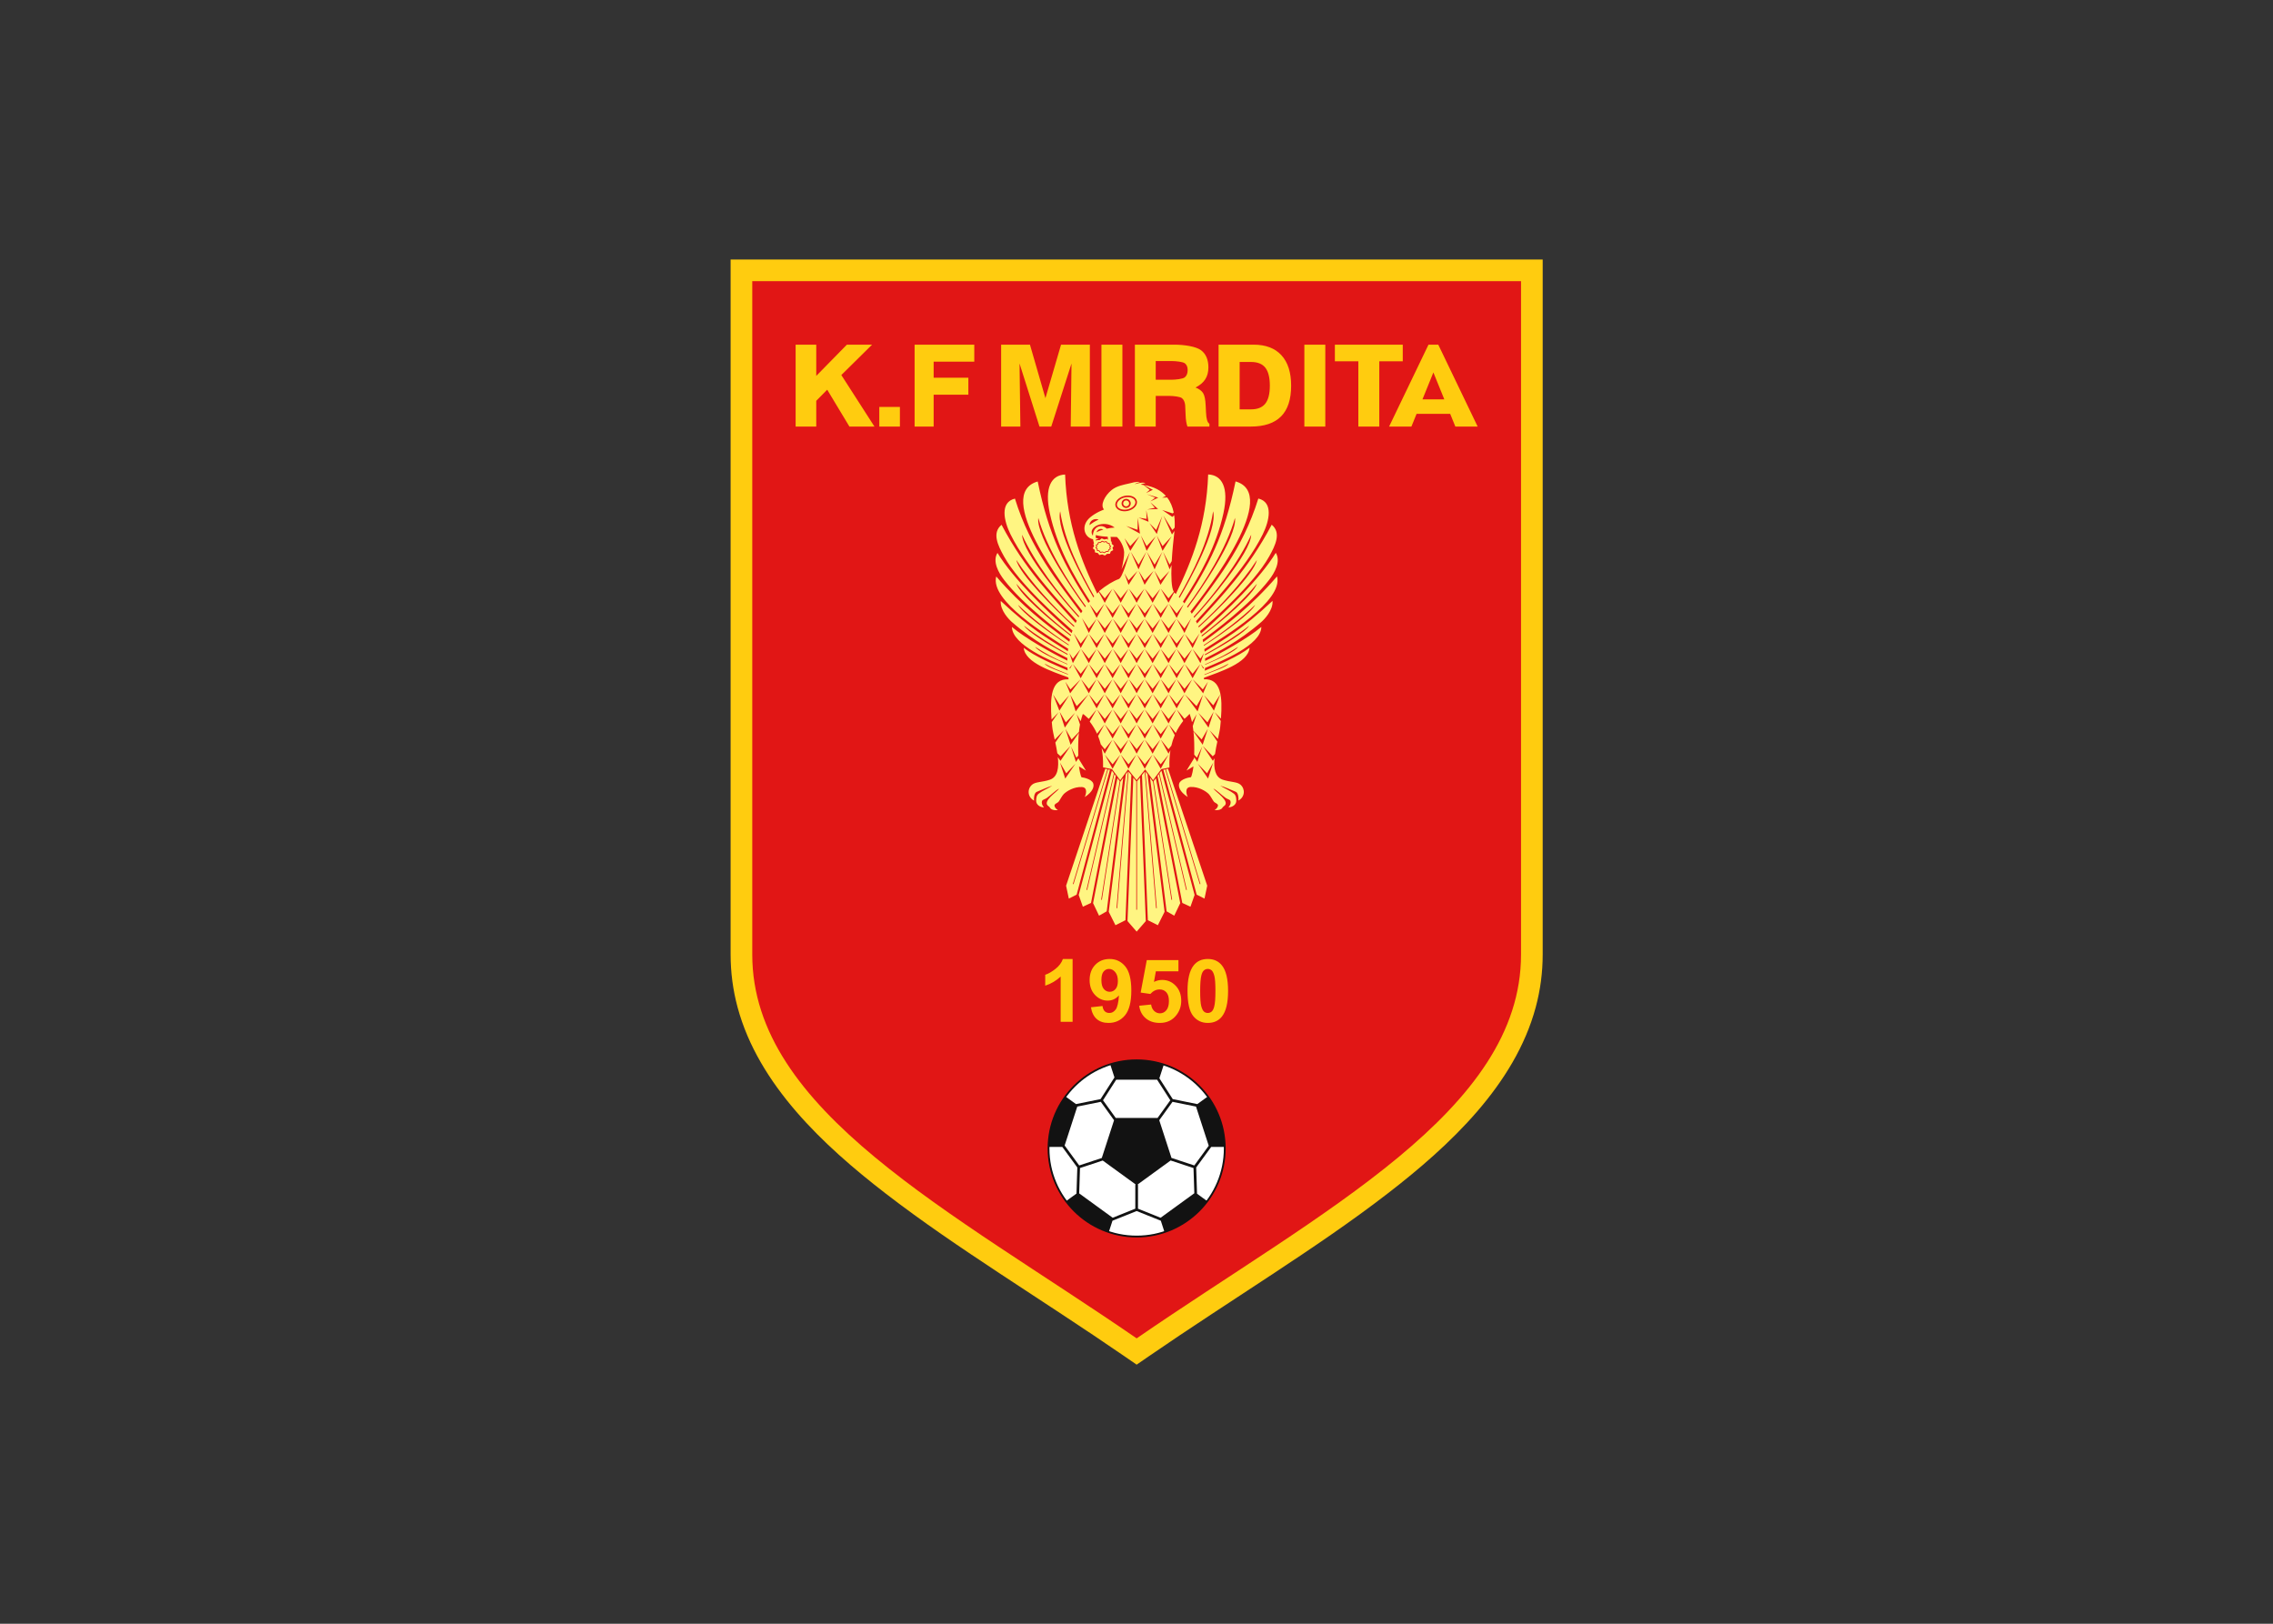 <svg clip-rule="evenodd" fill-rule="evenodd" stroke-linejoin="round" stroke-miterlimit="2" viewBox="0 0 560 400" xmlns="http://www.w3.org/2000/svg"><rect x="0" y="0" width="560" height="400" fill="#333333" stroke="none"/><g transform="matrix(1.089 0 0 1.089 179.74 63.653)"><path d="m.239 157.491v-157.241h183.722v157.241c0 4.037-.529 8.03-1.58 11.927-4.722 17.541-19.489 31.303-33.393 42.038-8.391 6.481-17.234 12.431-26.08 18.271-9.36 6.179-18.79 12.253-28.031 18.61l-2.777 1.912-2.778-1.912c-9.241-6.357-18.67-12.432-28.029-18.61-8.846-5.841-17.69-11.79-26.082-18.271-13.902-10.735-28.671-24.497-33.393-42.038-1.05-3.897-1.579-7.89-1.579-11.927z" fill="#ffcc0f"/><path d="m92.1 244.301c-41.955-28.863-86.961-51.463-86.961-86.81v-152.34h173.921v152.34c0 35.347-45.005 57.947-86.96 86.81z" fill="#e11615"/><path d="m99.295 112.265-1.752 2.179-1.752-2.179 1.752 3.188zm-15.099-48.922.594.245.646-.132.197.246c-.011-.257-.038-.493-.079-.71l-.006-.029c-.882-.038-1.806-.125-2.703-.369-.018.188-.019.395.002.622.25.121.51.192.713.21-.229.075-.453.12-.669.137.007.041.014.082.022.123.018.093.038.189.062.288l.079-.224.665-.03zm.363-2.005c-.164-.088-.335-.135-.503-.14-.076-.003-.153.003-.231.018-.038.007-.077.018-.118.031-.278.09-.538.313-.699.682l-.011.023c.439-.231.979-.441 1.562-.614zm1.719 2.684.161.038.036.541.463.39-.301.483.162.525-.558.296-.183.521-.665.03-.478.376-.595-.245-.646.132-.363-.454-.64-.148-.036-.542-.463-.389.301-.483-.162-.526.139-.073c-.072-.241-.129-.471-.17-.69-.018-.093-.032-.184-.045-.272-1.709-.314-2.645-2.421-1.32-4.238.711-.974 2.355-1.939 3.803-2.492-.896-.947.098-3.1 1.764-4.428 1.139-.907 2.682-1.173 3.791-1.425.529-.121 1.876-.544 2.573-.351-.492.111-.861.25-1.186.487.735-.214 1.846-.523 2.449-.237-.323.065-.703.109-1.094.332.213.022.422.049.625.079l1.434 1.097-.828.72 1.522-.723-2.024-1.078c2.278.361 3.886 1.245 4.979 2.475l-.851.386 1.126-.056c.764.981 1.238 2.153 1.492 3.438l-.258.172-2.348-.77 2.299 1.566.408-.373c.127.894.158 1.833.113 2.795l-.521.546-2.044-3.3 1.958 4.313.559-.807c-.021.248-.047.497-.077.746-.144 1.202-.405 3.623-.54 6.081l-.477.787-1.472-2.9 1.472 3.975.434-.982c-.109 2.621-.04 5.121.508 6.05l-1.193 1.485-1.751-2.18 1.751 3.188 1.291-2.347.01.014c.119.114.236.229.354.344 3.638-7.422 6.92-15.751 7.316-27.04 3.104.125 4.734 2.914 3.448 8.802-1.615 7.393-5.183 13.848-9.155 19.964.114.133.226.268.335.403 5.521-8.612 9.029-15.234 11.569-27.596 10.079 2.846-5.83 23.889-10.215 29.436.108.163.213.327.315.491 5.202-7.089 11.453-14.431 15.053-26.052 3.445.828 2.501 5.039.99 8.1-3.915 7.931-12.538 16.809-15.097 19.648.085.171.167.342.247.515 5.646-6.283 11.486-12.128 16.885-22.342 2.218 1.82.833 4.678-.577 7.192-3.584 6.386-12.764 14.332-15.616 16.86.066.191.131.384.191.577 6.005-5.279 13.396-12.479 16.925-18.272 1.198 1.94-.26 4.508-1.5 6.114-4.427 5.729-12.604 11.81-15.044 13.535.044.188.086.377.125.568 5.481-4.067 10.734-7.971 16.699-14.883 1.502 5.557-11.957 13.604-16.438 16.459.024.188.046.378.064.568 4.905-3.157 8.246-4.845 15.353-11.488.176 2.123-1.895 4.221-2.498 4.747-5.35 4.667-10.09 6.887-12.754 8.276.006.186.01.374.012.562 3.398-1.621 9.607-5.076 12.713-7.697-.049 4.144-9.121 7.79-12.75 9.3-.012.202-.025.404-.041.607 3.425-1.477 7.448-3.143 10.128-5.197-.314 3.484-6.759 5.444-10.293 6.787-.016.119-.032.238-.048.357 3.928-.251 4.23 4.034 3.863 8.904l-1.412-1.469 1.371 1.991c-.037.432-.078.868-.121 1.306-.067.695-.285 1.667-.525 2.763l-1.891-1.968 1.762 2.56c-.197.91-.395 1.881-.527 2.834l-.516.489-2.251-2.347 2.275 3.37.38-.55c-.197 2.239.105 4.211 1.809 4.805.793.276 1.706.42 2.519.561.614.107 1.158.255 1.525.57 1.151.988 1.049 2.793-.447 3.615.078-.407.021-1.75-.602-1.993-1.043-.407-2.64-1.176-3.507-1.37 1.209.739 2.229 1.119 3.104 1.812.48.379.509 1.059.53 1.535.04.902-.845 1.516-1.77 1.555.384-.482.601-.908.441-1.448-.103-.344-.618-.363-1.11-.716-1.062-.762-1.944-1.714-2.757-2.105.444.743 4.013 2.943 2.385 4.004-.283.185-.363.48-.592.62-.4.245-.854.301-1.518.246.514-.288.791-.764.777-1.046-.019-.397-.688-.573-.899-.811-.263-.297-.801-1.38-1.203-1.777-.663-.655-2.314-1.677-4.1-1.584-1.474.077-.846 1.873-.656 2.263-1.869-1.233-2.141-2.39-1.909-3.075.334-.99 2.231-1.363 2.636-1.398.228-.237.525-1.833.578-2.449l-1.565.945 1.716-2.786.008-.255.726 1.076 1.108-3.491-1.217 2.541-.604-.675c.039-1.826.02-3.598-.166-5.274l2.081 3.024 1.17-3.6-1.399 2.408-1.864-1.939c-.042-.365-.092-.726-.151-1.082l.874-2.691-1.045 1.798c-.132-.608-.296-1.2-.496-1.773l.056-.101-.069.063-.022-.063c-.225.215-.439.433-.645.653l-.521.46-1.758-2.128 1.471 2.605c-.694.876-1.254 1.788-1.698 2.729l-1.544-1.921 1.325 2.412c-.33.777-.584 1.575-.773 2.389l-.637.792-1.751-2.179 1.751 3.188.438-.797c-.204 1.235-.271 2.505-.235 3.802l.006.114-1.855.384-1.849 2.492-1.777-2.441-1.926 2.419-.014.017h-.001l-.001.001-1.939-2.437-1.777 2.441-1.848-2.492c-.68-.14-1.358-.281-2.038-.422l.001-.004v-.02l.001-.004v-.037l.001-.001v-.023l.001-.004v-.024l.001-.004v-.045l.001-.004v-.028l.001-.004v-.049l.001-.004v-.004c.027-1.403-.068-2.774-.33-4.104l.712 1.297 1.752-3.188-1.752 2.179-.9-1.119c-.161-.635-.364-1.259-.613-1.872l1.43-2.602-1.661 2.066c-.431-.943-.978-1.858-1.658-2.737l1.549-2.742-1.76 2.128-1.257-1.113.109.197c-.066-.066-.134-.132-.201-.197-.191.533-.35 1.082-.481 1.646l-.912-1.57.755 2.325c-.102.543-.18 1.099-.24 1.665l-1.656 1.723-1.398-2.408 1.168 3.6 1.865-2.71c-.16 1.645-.171 3.377-.128 5.16l-.425.475-1.217-2.541 1.107 3.491.553-.818 1.714 2.783-1.565-.945c.052.616.351 2.212.578 2.449.404.035 2.302.408 2.636 1.398.231.685-.039 1.841-1.909 3.075.188-.391.817-2.186-.656-2.263-1.786-.093-3.437.929-4.1 1.584-.402.397-.939 1.48-1.203 1.777-.212.237-.881.414-.899.811-.013.282.263.758.776 1.046-.664.056-1.116-.001-1.517-.246-.229-.14-.309-.436-.592-.62-1.627-1.062 1.94-3.262 2.386-4.004-.814.391-1.696 1.344-2.759 2.105-.491.353-1.007.373-1.108.716-.16.54.057.965.44 1.448-.924-.039-1.811-.653-1.77-1.555.021-.476.05-1.155.531-1.535.875-.693 1.894-1.072 3.104-1.812-.868.194-2.463.963-3.506 1.37-.624.244-.68 1.586-.603 1.993-1.496-.821-1.599-2.627-.447-3.615.367-.315.911-.462 1.526-.57.813-.141 1.725-.285 2.517-.561 1.782-.622 2.031-2.75 1.779-5.114l.594.859 2.275-3.37-2.251 2.347-.729-.691c-.121-.817-.286-1.643-.454-2.428l1.902-2.763-2.041 2.124c-.254-1.159-.488-2.191-.561-2.919-.035-.357-.068-.714-.1-1.068l1.534-2.229-1.582 1.646c-.389-4.943-.126-9.335 3.851-9.081-.021-.144-.039-.287-.058-.43-3.57-1.341-9.791-3.292-10.101-6.714 2.631 2.017 6.556 3.659 9.938 5.116-.015-.202-.027-.403-.038-.603-3.745-1.555-12.516-5.148-12.563-9.223 3.05 2.575 9.094 5.954 12.53 7.609.002-.19.007-.379.014-.567-2.694-1.395-7.343-3.619-12.574-8.182-.603-.525-2.675-2.624-2.498-4.747 7.022 6.564 10.368 8.291 15.181 11.377.02-.189.042-.377.067-.565-4.641-2.945-17.751-10.863-16.27-16.351 5.908 6.846 11.117 10.741 16.541 14.766.04-.188.083-.375.128-.561-2.616-1.862-10.552-7.811-14.888-13.424-1.24-1.605-2.699-4.173-1.501-6.114 3.502 5.748 10.803 12.879 16.781 18.146.063-.192.128-.385.195-.575-3-2.656-11.948-10.451-15.476-16.736-1.41-2.514-2.796-5.372-.577-7.192 5.36 10.141 11.155 15.976 16.764 22.208.081-.171.164-.342.25-.511-2.694-2.972-11.121-11.704-14.978-19.518-1.512-3.062-2.456-7.272.99-8.1 3.576 11.547 9.771 18.87 14.953 25.917.103-.162.206-.323.313-.482-4.522-5.736-20.118-26.485-10.114-29.31 2.527 12.302 6.015 18.919 11.488 27.47.11-.133.223-.266.338-.398-3.942-6.08-7.473-12.499-9.077-19.843-1.287-5.888.344-8.677 3.449-8.802.395 11.227 3.642 19.526 7.255 26.918.076-.074.153-.148.23-.222.039-.051.075-.107.11-.166l1.373 2.5 1.752-3.188-1.752 2.18-1.303-1.622c1.646-1.366 3.355-2.365 4.465-2.748.868-.3 2.091-4.929 2.546-6.158l-1.911 3.952c.317-1.189.641-3.082.591-3.893-.081-1.315-.921-2.779-1.644-3.423-.448-.016-.929-.019-1.428-.03.058.297.086.643.082 1.022zm-4.085-1.3c-.036-.046-.069-.093-.099-.143-1.045-1.768 2.525-3.603 5.03-1.691-.569.024-1.183.113-1.782.247-.372-.37-.817-.561-1.267-.575-.124-.004-.247.005-.368.028-.068.013-.135.03-.199.051-.441.143-.847.482-1.089 1.035-.127.288-.209.637-.226 1.048zm2.076 1.147.476.196.508-.104.287.359.464.108.026.396.31.26-.202.325.112.363-.383.203-.139.397-.502.022-.383.302-.476-.196-.508.104-.287-.359-.464-.107-.027-.396-.309-.26.202-.324-.112-.364.382-.203.14-.397.502-.022zm.029.21-.345.272-.437.02-.122.348-.312.166.092.299-.162.261.247.208.022.339.394.091.257.321.453-.092.428.176.345-.272.437-.02.122-.348.312-.166-.092-.299.162-.261-.247-.208-.022-.339-.394-.091-.258-.321-.452.092zm5.343 52.618-3.856 31.115 1.519 3.03 2.265-1.133 1.328-32.822-.618-.776-2.572 30.885-.163-.012 2.577-30.945zm4.917 0-.479-.657 2.579 30.945-.164.012-2.573-30.885-.617.776 1.328 32.822 2.265 1.133 1.519-3.03zm-2.458 35.594 2.07-2.385-1.313-32.458-.675.849v29.04h-.164v-29.04l-.676-.849-1.313 32.458zm4.346-34.717-.504.679 4.186 26.824-.162.023-4.165-26.699-.672-.922 3.747 30.224 1.732.983 1.35-2.834zm1.26-1.699-.44.594 6.19 26.374-.16.036-6.158-26.237-.313.422 5.601 28.741 1.844.86.939-2.664zm1.493-.415-.484.1 7.82 25.958-.156.045-7.824-25.97-.415.086 7.536 28.251 1.772.894.617-2.918zm-11.445 2.114-5.511 28.279 1.349 2.834 1.733-.983 3.746-30.224-.671.922-4.166 26.699-.162-.023 4.186-26.824zm-1.26-1.699-7.503 28.126.94 2.664 1.844-.86 5.602-28.741-.314-.422-6.159 26.237-.159-.036 6.191-26.374zm-1.493-.415-8.865 26.446.617 2.918 1.771-.894 7.536-28.251-.415-.086-7.824 25.97-.157-.045 7.821-25.958zm4.724-61.067c-.285 0-.544.116-.731.303h-.001c-.188.187-.303.445-.303.729s.115.542.303.729h.001c.188.187.446.302.731.302s.544-.116.731-.302h.001c.188-.187.304-.445.304-.729s-.116-.542-.304-.729h-.001c-.187-.187-.446-.303-.731-.303zm.479.555c-.122-.122-.292-.197-.479-.197s-.356.075-.479.197c-.122.122-.197.291-.197.478s.075.356.197.478c.123.122.292.197.479.197s.357-.076.479-.197.198-.291.198-.478-.075-.356-.198-.478zm-.788-1.235c-.658.132-1.225.437-1.606.821-.4.401-.604.892-.519 1.376l.001.002.005.026.001.002c.095.468.444.834.937 1.05.472.206 1.077.276 1.713.164.014-.002.042-.008.086-.017.659-.133 1.226-.437 1.607-.82.399-.402.604-.893.518-1.377l-.001-.002-.004-.026-.001-.002c-.095-.469-.444-.834-.937-1.05-.471-.207-1.078-.276-1.714-.165-.012.003-.042.009-.086.018zm.148.334-.077.014c-.587.118-1.088.386-1.424.724-.318.32-.482.7-.418 1.064l.004.023c.071.346.343.622.73.791.408.18.941.239 1.507.139.041-.007.066-.012.077-.014.588-.118 1.089-.386 1.425-.723.318-.32.482-.7.418-1.064l-.004-.024c-.071-.345-.344-.622-.729-.792-.41-.178-.944-.238-1.509-.138zm6.74.076-1.106.854 1.799-.856-2.622-.787zm-.073 2.3-1.765.369 2.482-.105-1.76-1.513zm-1.884 2.506-1.813-.285 2.262.936-.52-2.614zm-2.041 2.47-2.566-.866 3.113 1.734-.496-3.595zm4.217.024-1.533-1.532 1.667 2.45 1.254-4.092zm1.438 3.665-1.314-2.416 1.314 3.491 2.057-3.292zm-7.303 0-1.303-1.787 1.303 2.861 2.056-3.292zm3.706 0-1.313-2.416 1.313 3.491 2.057-3.292zm-.083 1.289-1.752 2.9-1.752-2.9 1.752 3.975zm3.634 0-1.753 2.9-1.752-2.9 1.752 3.975zm1.604 4.322-2.031 2.131-1.375-2.18 1.375 3.188zm-7.219 0-2.032 2.131-.938-1.61.938 2.619zm3.634 0-2.032 2.131-1.375-2.18 1.375 3.188zm-12.432-11.6c-.798-.364-2.019.074-2.083 1.255.61-.494 1.346-.968 2.083-1.255zm1.403 53.166 1.752 3.188 1.752-3.188-1.752 2.179zm-10.131 1.81 1.169 3.601 2.312-3.358-2.081 2.166zm-.097-11.526 1.169 3.6 2.311-3.357-2.081 2.165zm-1.489-3.91 1.43 3.672 2.215-3.479-2.063 2.276zm15.323 13.626 1.752 3.188 1.752-3.188-1.752 2.179zm1.836-3.412 1.753 3.188 1.752-3.188-1.752 2.179zm0-34.128 1.753 3.188 1.752-3.188-1.752 2.18zm-3.606 0 1.753 3.188 1.752-3.188-1.752 2.18zm3.606 6.825 1.753 3.189 1.752-3.189-1.752 2.18zm-10.613-.157 1.546 3.346 1.752-3.189-1.752 2.18zm3.4.157 1.752 3.189 1.752-3.189-1.752 2.18zm3.607 0 1.753 3.189 1.752-3.189-1.752 2.18zm3.606 6.826 1.753 3.188 1.752-3.188-1.752 2.179zm-13.478.908.805 2.281 1.752-3.188-1.752 2.179zm2.659-.908 1.752 3.188 1.752-3.188-1.752 2.179zm3.606 0 1.752 3.188 1.752-3.188-1.752 2.179zm3.607 0 1.753 3.188 1.752-3.188-1.752 2.179zm3.606 6.825 1.753 3.188 1.752-3.188-1.752 2.18zm-14.39.557 1.096 2.631 2.372-3.188-2.299 2.313zm3.571-.557 1.752 3.188 1.752-3.188-1.752 2.18zm3.606 0 1.752 3.188 1.752-3.188-1.752 2.18zm3.607 0 1.753 3.188 1.752-3.188-1.752 2.18zm3.606 6.825 1.753 3.188 1.752-3.188-1.752 2.18zm-7.213 0 1.752 3.188 1.752-3.188-1.752 2.18zm3.607 0 1.753 3.188 1.752-3.188-1.752 2.18zm0 6.827 1.753 3.188 1.752-3.188-1.752 2.179zm1.77-30.716 1.752 3.188 1.752-3.188-1.752 2.18zm-7.061.103 1.601 3.085 1.752-3.188-1.752 2.18zm3.455-.103 1.752 3.188 1.752-3.188-1.752 2.18zm3.606 6.826 1.752 3.188 1.752-3.188-1.752 2.179zm-10.65-.133 1.582 3.321 1.752-3.188-1.752 2.179zm3.436.133 1.753 3.188 1.752-3.188-1.752 2.179zm3.608 0 1.752 3.188 1.752-3.188-1.752 2.179zm3.606 6.826 1.752 3.188 1.752-3.188-1.752 2.18zm-11.608.852.125.167.561-1.02zm.788-.852 1.752 3.188 1.752-3.188-1.752 2.18zm3.606 0 1.753 3.188 1.752-3.188-1.752 2.18zm3.608 0 1.752 3.188 1.752-3.188-1.752 2.18zm3.606 6.825 1.752 3.188 1.752-3.188-1.752 2.179zm-11.428.097 1.229 3.769 2.882-3.866-2.651 2.673zm4.214-.097 1.753 3.188 1.752-3.188-1.752 2.179zm3.608 0 1.752 3.188 1.752-3.188-1.752 2.179zm3.606 6.825 1.752 3.188 1.752-3.188-1.752 2.18zm-3.606 0 1.752 3.188 1.752-3.188-1.752 2.18zm24.521 8.636-1.398 2.408-2.082-2.166 2.313 3.358zm.097-11.526-1.398 2.408-2.082-2.165 2.313 3.357zm1.489-3.91-1.582 2.469-2.062-2.276 2.214 3.479zm-15.322 13.626-1.753 2.179-1.752-2.179 1.752 3.188zm1.769-37.54-1.752 2.18-1.753-2.18 1.753 3.188zm7.007 6.668-1.546 2.337-1.751-2.18 1.751 3.189zm-3.401.157-1.752 2.18-1.751-2.18 1.751 3.189zm-3.606 0-1.752 2.18-1.753-2.18 1.753 3.189zm9.872 7.734-.805 1.271-1.752-2.179 1.752 3.188zm-2.659-.908-1.752 2.179-1.751-2.179 1.751 3.188zm-3.607 0-1.752 2.179-1.751-2.179 1.751 3.188zm-3.606 0-1.752 2.179-1.753-2.179 1.753 3.188zm10.784 7.382-1.169 1.756-2.299-2.313 2.371 3.188zm-3.571-.557-1.752 2.18-1.751-2.18 1.751 3.188zm-3.607 0-1.752 2.18-1.751-2.18 1.751 3.188zm-3.606 0-1.752 2.18-1.753-2.18 1.753 3.188zm3.606 6.825-1.752 2.18-1.751-2.18 1.751 3.188zm-3.606 0-1.752 2.18-1.753-2.18 1.753 3.188zm0 6.827-1.752 2.179-1.753-2.179 1.753 3.188zm-1.769-30.716-1.753 2.18-1.752-2.18 1.752 3.188zm7.061.103-1.6 2.077-1.754-2.18 1.754 3.188zm-3.456-.103-1.752 2.18-1.752-2.18 1.752 3.188zm-3.605 6.826-1.753 2.179-1.752-2.179 1.752 3.188zm10.648-.133-1.581 2.313-1.752-2.179 1.752 3.188zm-3.435.133-1.751 2.179-1.754-2.179 1.754 3.188zm-3.608 0-1.752 2.179-1.752-2.179 1.752 3.188zm-3.605 6.826-1.753 2.18-1.752-2.18 1.752 3.188zm11.607.852-.687-.853.561 1.02zm-.788-.852-1.752 2.18-1.752-2.18 1.752 3.188zm-3.606 0-1.751 2.18-1.754-2.18 1.754 3.188zm-3.608 0-1.752 2.18-1.752-2.18 1.752 3.188zm-3.605 6.825-1.753 2.179-1.752-2.179 1.752 3.188zm11.427.097-1.46 2.577-2.651-2.673 2.882 3.866zm-4.214-.097-1.751 2.179-1.754-2.179 1.754 3.188zm-3.608 0-1.752 2.179-1.752-2.179 1.752 3.188zm-3.605 6.825-1.753 2.18-1.752-2.18 1.752 3.188zm3.605 0-1.752 2.18-1.752-2.18 1.752 3.188zm8.145-11.249.002.03c1.926-.794 4.986-1.749 5.463-2.544-2.156 1.174-2.229 1.084-5.457 2.437zm.154-2.263c3.592-1.539 6.774-3.014 7.479-4.064-2.884 1.813-3.763 2.314-7.478 3.956zm-.039-2.152c4.566-2.441 9.173-5.289 10.028-6.696-2.693 2.109-6.364 4.45-10.042 6.493.006.068.01.135.014.203zm-.24-2.131c4.93-3.18 10.78-7.514 11.608-9.28-3.012 2.926-7.45 6.354-11.634 9.121zm-.464-2.11c4.962-3.768 11.587-9.435 12.459-11.938-3.205 3.881-8.005 8.24-12.523 11.709.021.075.042.152.064.229zm-.697-2.059c4.471-4.068 12.473-12.064 13.159-15.251-3.228 4.957-8.566 10.817-13.249 15.03.03.073.06.147.09.221zm-1.033-2.17c2.994-3.185 12.81-14.677 12.896-18.792-2.772 6.167-8.518 13.739-13.023 18.563.043.076.085.153.127.229zm-1.463-2.287c2.637-3.543 11.252-16.034 10.691-20.317-1.882 6.782-6.935 14.793-10.848 20.105.052.071.105.141.157.212zm-1.838-2.217c2.195-3.805 8.66-15.449 7.579-19.596-1.016 6.926-4.573 13.746-7.761 19.402.062.064.122.129.182.194zm-19.325-.315c-3.17-5.632-6.685-12.404-7.693-19.281-1.069 4.104 5.251 15.55 7.509 19.475.06-.065.121-.13.184-.194zm-1.887 2.197c-3.899-5.312-8.89-13.252-10.757-19.982-.554 4.234 7.86 16.491 10.6 20.192.051-.069.104-.14.157-.21zm-1.515 2.271c-4.489-4.828-10.16-12.325-12.911-18.44.086 4.063 9.658 15.319 12.781 18.668.042-.077.086-.153.13-.228zm-1.09 2.18c-4.65-4.204-9.919-10-13.116-14.91.679 3.155 8.531 11.024 13.024 15.129.031-.073.061-.146.092-.219zm-.739 2.055c-4.476-3.449-9.204-7.755-12.373-11.594.862 2.478 7.362 8.057 12.307 11.823.021-.076.044-.153.066-.229zm-.517 2.186c-4.137-2.748-8.499-6.125-11.472-9.012.819 1.747 6.549 6.003 11.443 9.172.01-.053.02-.106.029-.16zm-.264 2.099c-3.618-2.021-7.216-4.319-9.866-6.395.845 1.389 5.343 4.181 9.852 6.601.003-.069.008-.138.014-.206zm-.064 2.262c-3.561-1.577-4.458-2.092-7.293-3.874.693 1.033 3.778 2.475 7.295 3.985zm.141 2.296c-3.039-1.269-3.152-1.206-5.266-2.356.462.77 3.347 1.69 5.277 2.468z" fill="#fff582"/><path d="m77.611 172.691h-2.703v-10.229c-.986.928-2.15 1.615-3.492 2.06v-2.467c.706-.23 1.473-.668 2.299-1.315.828-.645 1.394-1.397 1.703-2.256h2.193zm4.148-3.282 2.623-.289c.063.535.231.934.497 1.189.267.261.622.39 1.06.39.556 0 1.025-.26 1.413-.777.389-.517.636-1.588.744-3.209-.682.789-1.529 1.184-2.552 1.184-1.109 0-2.069-.428-2.875-1.285-.806-.858-1.207-1.974-1.207-3.349 0-1.434.425-2.588 1.276-3.463.852-.878 1.938-1.315 3.252-1.315 1.431 0 2.608.556 3.525 1.664.918 1.111 1.379 2.937 1.379 5.482 0 2.584-.478 4.452-1.431 5.598-.954 1.147-2.197 1.72-3.729 1.72-1.102 0-1.99-.296-2.671-.888-.676-.589-1.113-1.474-1.304-2.652zm6.097-5.927c0-.871-.2-1.549-.602-2.029-.398-.479-.862-.72-1.388-.72-.5 0-.915.197-1.243.592-.333.396-.497 1.039-.497 1.934 0 .911.181 1.579.54 2.007.357.424.805.639 1.345.639.52 0 .956-.204 1.312-.615s.533-1.015.533-1.808zm4.818 5.581 2.703-.279c.08.611.307 1.099.685 1.457.382.359.818.536 1.315.536.565 0 1.046-.229 1.438-.694.391-.464.588-1.161.588-2.091 0-.875-.193-1.529-.585-1.967-.388-.438-.895-.654-1.52-.654-.779 0-1.479.342-2.098 1.025l-2.191-.315 1.381-7.34h7.164v2.525h-5.107l-.427 2.403c.602-.299 1.219-.45 1.851-.45 1.204 0 2.223.437 3.058 1.316.84.875 1.257 2.012 1.257 3.413 0 1.167-.338 2.206-1.012 3.124-.922 1.25-2.198 1.875-3.829 1.875-1.305 0-2.372-.353-3.193-1.053-.826-.702-1.317-1.644-1.478-2.831zm15.524-10.579c1.367 0 2.437.49 3.209 1.47.918 1.157 1.379 3.081 1.379 5.766 0 2.68-.465 4.606-1.389 5.778-.766.967-1.832 1.45-3.199 1.45-1.376 0-2.483-.529-3.325-1.589s-1.263-2.95-1.263-5.666c0-2.668.464-4.588 1.388-5.759.765-.966 1.831-1.45 3.2-1.45zm0 2.249c-.322 0-.611.105-.861.316-.255.206-.452.582-.589 1.124-.185.7-.277 1.884-.277 3.546 0 1.664.082 2.805.246 3.426.166.622.372 1.036.623 1.245.25.206.536.309.858.309s.611-.105.865-.316c.25-.208.447-.583.585-1.125.185-.694.276-1.874.276-3.538 0-1.662-.082-2.803-.246-3.424-.166-.622-.372-1.04-.622-1.246-.25-.211-.536-.317-.858-.317z" fill="#ffcc0f"/><path d="m158.125 19.515h2.212l8.911 18.528h-5.047l-1.167-2.876h-7.604l-1.168 2.876h-5.048zm1.108 6.285-2.469 6.083h4.938zm-16.98 12.242h4.743v-14.765h5.308v-3.762h-15.358v3.762h5.308v14.765zm-12.213.001v-18.528h4.741v18.528zm-19.404-.001v-18.527h7.911c2.744 0 4.846.799 6.309 2.397 1.466 1.596 2.195 3.891 2.195 6.884 0 3.097-.757 5.411-2.272 6.944-1.512 1.532-3.797 2.302-6.846 2.302zm4.768-3.891h2.576c1.47 0 2.544-.434 3.227-1.297.683-.862 1.026-2.216 1.026-4.063 0-1.855-.344-3.212-1.026-4.071-.683-.859-1.758-1.289-3.227-1.289h-2.576zm-23.703 3.893v-18.529h8.864c2.35 0 4.989.422 6.1 1.258 1.113.837 1.668 2.139 1.668 3.9 0 1.039-.236 1.93-.709 2.671-.476.743-1.212 1.366-2.208 1.868.812.309 1.383.731 1.719 1.263.334.531.521 1.469.579 2.813.017.377.053.886.078 1.521.059 1.494.316 2.358.772 2.594v.64h-4.973c-.241-.653-.386-1.551-.418-2.693-.031-1.137-.066-1.855-.098-2.152-.078-.721-.32-1.25-.73-1.584-.408-.333-1.94-.502-2.76-.502h-3.169v6.932zm4.715-10.592h3.534c.954 0 2.57-.178 3.018-.528.449-.353.674-.915.674-1.683 0-.683-.219-1.188-.652-1.517-.438-.331-2.019-.498-2.914-.498h-3.659v4.226zm-12.281 10.591v-18.528h4.741v18.528zm-22.693 0v-18.528h6.52l3.501 12.104 3.534-12.104h6.519v18.528h-4.328l.176-14.263-4.581 14.263h-2.665l-4.51-14.263.189 14.263zm-19.576 0v-18.528h13.502v3.84h-9.193v3.635h7.855v3.84h-7.855v7.213zm-7.988-.001v-4.432h4.664v4.432zm-18.927.001v-18.528h4.665v7.069l6.934-7.069h5.699l-6.96 6.874 7.493 11.654h-5.665l-5.023-8.335-2.478 2.512v5.823z" fill="#ffcc0f"/><path d="m92.101 221.272c10.979 0 19.934-8.956 19.934-19.935s-8.955-19.936-19.934-19.936c-10.98 0-19.936 8.956-19.936 19.936 0 10.979 8.956 19.935 19.936 19.935z" fill="#fff"/><g fill="#121212"><path d="m92.101 181.606c-5.448 0-10.382 2.21-13.953 5.779-3.569 3.571-5.778 8.505-5.778 13.952 0 5.448 2.209 10.381 5.778 13.951 3.571 3.57 8.505 5.779 13.953 5.779 5.447 0 10.381-2.209 13.95-5.779 3.57-3.57 5.779-8.503 5.779-13.951 0-5.447-2.209-10.381-5.779-13.952-3.569-3.569-8.503-5.779-13.95-5.779zm-14.242 5.491c3.645-3.643 8.681-5.898 14.242-5.898 5.56 0 10.596 2.256 14.239 5.898 3.645 3.645 5.898 8.681 5.898 14.241 0 5.562-2.254 10.597-5.898 14.24-3.644 3.645-8.68 5.898-14.239 5.898-5.562 0-10.598-2.254-14.242-5.898s-5.897-8.679-5.897-14.24c-.001-5.561 2.253-10.597 5.897-14.241z"/><path d="m97.242 185.463 3.026 4.719 5.557 1.127 2.375-1.726c2.348 3.208 3.758 7.146 3.83 11.407h-3.059l-3.401 4.654.191 5.941 2.313 1.681c-2.411 3.223-5.774 5.691-9.674 6.989l-.832-2.563-5.468-2.19-5.47 2.19-.832 2.563c-3.897-1.298-7.262-3.768-9.673-6.989l2.361-1.717.191-5.905-3.401-4.654h-3.108c.073-4.262 1.484-8.198 3.831-11.407l2.375 1.726 5.557-1.127 3.147-4.907-.961-2.959c1.889-.593 3.897-.913 5.982-.913 2.144 0 4.21.341 6.146.967zm8.289 6.408-5.317-1.079-3 4.17 1.357 4.177 1.411 4.346 5.164 1.704 3.263-4.465-1.442-4.435zm-.384 19.607-.184-5.705-5.176-1.707-3.688 2.681-3.751 2.725c.036.051.058.112.058.18v5.318l5.116 2.048 3.858-2.803zm-18.47 5.539 5.117-2.048v-5.318c0-.067.021-.129.059-.18l-3.751-2.725-3.675-2.67-5.142 1.696-.186 5.739 3.719 2.702zm-10.87-16.338 3.295 4.51 5.11-1.687 1.418-4.363 1.357-4.177-3-4.17-5.319 1.079-1.435 4.418zm11.666-14.886-2.984 4.651 2.875 3.994h9.473l2.874-3.994-2.984-4.651z"/></g></g></svg>